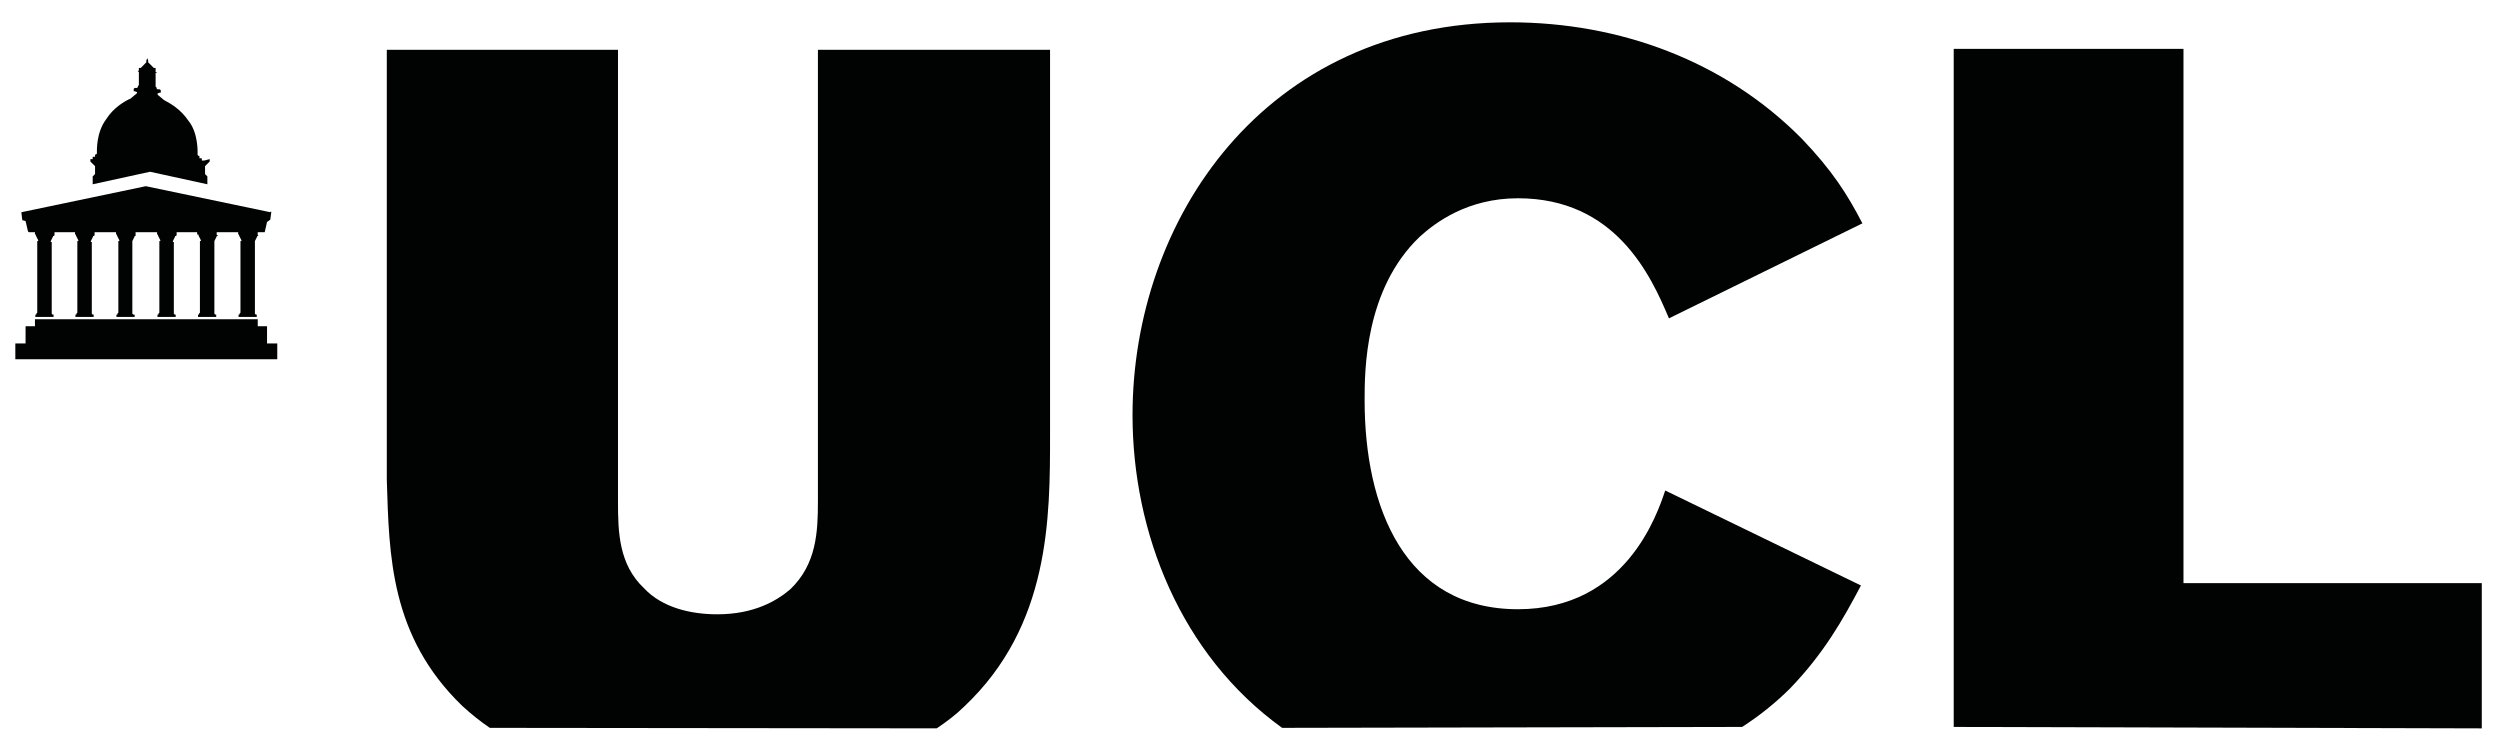 <?xml version="1.0" encoding="UTF-8"?>
<svg width="97px" height="29px" viewBox="0 0 97 29" version="1.1" xmlns="http://www.w3.org/2000/svg" xmlns:xlink="http://www.w3.org/1999/xlink">
    <title>HGF - Logo - UCL</title>
    <g id="Page-1" stroke="none" stroke-width="1" fill="none" fill-rule="evenodd">
        <g id="HGF---Home---Desktop" transform="translate(-514, -3109)" fill="#010202">
            <g id="Logo---UCL" transform="translate(514.418, 3109.866)">
                <polyline id="Fill-606" points="75.386 27.339 75.386 1.029 84.301 1.029 84.301 21.76 95.875 21.76 95.875 27.395"></polyline>
                <path d="M49.328,27.375 C45.387,24.539 43.524,19.791 43.524,15.24 C43.524,7.711 48.585,0 58.172,0 C62.438,0 66.508,1.5 69.49,4.514 C70.684,5.761 71.263,6.682 71.843,7.8 L64.337,11.486 C63.631,9.805 62.258,6.827 58.478,6.827 C56.526,6.827 55.277,7.766 54.663,8.324 C52.529,10.365 52.529,13.543 52.529,14.664 C52.529,18.833 54.083,22.772 58.478,22.772 C62.656,22.772 63.884,19.086 64.192,18.165 L71.787,21.851 C71.081,23.185 70.36,24.468 69.04,25.842 C68.46,26.418 67.846,26.907 67.177,27.339" id="Fill-607"></path>
                <path d="M18.587,27.375 C18.189,27.104 17.88,26.852 17.52,26.526 C14.716,23.819 14.68,20.675 14.59,17.75 L14.59,1.065 L23.56,1.065 L23.56,18.599 C23.56,19.791 23.595,21.038 24.572,21.959 C25.278,22.716 26.398,22.969 27.412,22.969 C28.84,22.969 29.725,22.445 30.25,21.993 C31.264,21.02 31.317,19.773 31.317,18.581 L31.317,1.065 L40.324,1.065 L40.324,16 C40.324,19.231 40.324,23.403 36.997,26.544 C36.688,26.852 36.327,27.123 35.927,27.394" id="Fill-608"></path>
                <polygon id="Fill-609" points="10.069 7.368 5.24 6.358 0.414 7.368 0.414 7.405 0.448 7.676 0.574 7.71 0.667 8.11 0.701 8.144 0.883 8.144 9.634 8.144 9.816 8.144 9.853 8.144 9.943 7.747 10.069 7.657 10.106 7.386 10.106 7.349 10.069 7.349"></polygon>
                <polygon id="Fill-610" points="9.581 8.253 9.581 8.253 9.581 8.108 8.822 8.108 8.822 8.234 8.856 8.234 8.856 8.271 8.949 8.453 8.949 8.487 8.912 8.487 8.912 8.524 8.912 8.56 8.912 11.267 8.875 11.304 8.875 11.341 8.838 11.341 8.838 11.431 9.544 11.431 9.544 11.341 9.507 11.341 9.473 11.304 9.473 8.595 9.473 8.56 9.473 8.524 9.473 8.487 9.563 8.308 9.563 8.289 9.599 8.289 9.599 8.253"></polygon>
                <polygon id="Fill-611" points="7.99 8.253 7.99 8.253 7.99 8.108 7.231 8.108 7.231 8.234 7.284 8.234 7.284 8.271 7.376 8.453 7.376 8.487 7.339 8.487 7.339 8.524 7.339 8.56 7.339 11.267 7.302 11.304 7.302 11.341 7.265 11.341 7.265 11.431 7.971 11.431 7.971 11.341 7.934 11.341 7.9 11.304 7.9 8.595 7.9 8.56 7.9 8.524 7.9 8.487 7.99 8.308 7.99 8.289 8.027 8.289 8.027 8.253"></polygon>
                <polygon id="Fill-612" points="6.435 8.253 6.435 8.253 6.435 8.108 5.676 8.108 5.676 8.234 5.71 8.234 5.71 8.271 5.802 8.453 5.802 8.487 5.765 8.487 5.765 8.524 5.765 8.56 5.765 11.267 5.728 11.304 5.728 11.341 5.692 11.341 5.692 11.431 6.398 11.431 6.398 11.341 6.361 11.341 6.327 11.304 6.327 8.595 6.327 8.56 6.327 8.524 6.29 8.524 6.29 8.487 6.379 8.308 6.379 8.289 6.416 8.289"></polygon>
                <polygon id="Fill-613" points="4.843 8.253 4.843 8.253 4.843 8.108 4.084 8.108 4.084 8.234 4.119 8.234 4.119 8.271 4.211 8.453 4.211 8.487 4.174 8.487 4.174 8.524 4.174 8.56 4.174 11.267 4.137 11.304 4.137 11.341 4.1 11.341 4.1 11.431 4.806 11.431 4.806 11.341 4.753 11.341 4.717 11.304 4.717 8.595 4.717 8.56 4.717 8.524 4.717 8.487 4.806 8.308 4.806 8.289 4.843 8.289"></polygon>
                <polygon id="Fill-614" points="3.252 8.253 3.252 8.253 3.252 8.108 2.493 8.108 2.493 8.234 2.527 8.234 2.527 8.271 2.62 8.453 2.62 8.487 2.583 8.487 2.583 8.524 2.583 8.56 2.583 11.267 2.546 11.304 2.546 11.341 2.509 11.341 2.509 11.431 3.215 11.431 3.215 11.341 3.178 11.341 3.144 11.304 3.144 8.595 3.144 8.56 3.144 8.524 3.107 8.524 3.107 8.487 3.196 8.308 3.196 8.289 3.233 8.289"></polygon>
                <polygon id="Fill-615" points="1.697 8.253 1.697 8.253 1.697 8.108 0.938 8.108 0.938 8.234 0.972 8.234 0.972 8.271 1.064 8.453 1.064 8.487 1.027 8.487 1.027 8.524 1.027 8.56 1.027 11.267 0.991 11.304 0.991 11.341 0.954 11.341 0.954 11.431 1.66 11.431 1.66 11.341 1.623 11.341 1.589 11.304 1.589 8.595 1.589 8.56 1.589 8.524 1.552 8.524 1.552 8.487 1.641 8.308 1.641 8.289 1.678 8.289"></polygon>
                <path d="M7.502,5.364 L7.412,5.364 L7.412,5.274 L7.32,5.274 L7.32,5.182 L7.285,5.182 L7.249,5.148 C7.249,5.056 7.285,4.298 6.888,3.811 C6.579,3.359 6.182,3.143 5.947,3.017 L5.728,2.835 L5.694,2.799 L5.694,2.762 L5.784,2.728 L5.821,2.728 L5.821,2.638 L5.784,2.601 L5.694,2.601 L5.657,2.564 L5.657,2.528 L5.62,2.493 L5.62,1.967 L5.657,1.967 L5.657,1.933 L5.62,1.933 L5.62,1.896 L5.62,1.859 L5.62,1.77 L5.584,1.77 L5.549,1.77 L5.368,1.588 L5.331,1.554 L5.331,1.517 L5.331,1.481 L5.296,1.391 L5.26,1.481 L5.26,1.517 L5.26,1.554 L5.223,1.588 L5.044,1.77 L5.007,1.77 L4.97,1.77 L4.97,1.807 L4.97,1.841 L4.97,1.878 L4.933,1.878 L4.933,1.915 L4.97,1.915 L4.97,2.438 L4.933,2.475 L4.933,2.509 L4.899,2.546 L4.806,2.546 L4.77,2.583 L4.77,2.672 L4.806,2.672 L4.899,2.709 L4.899,2.746 L4.862,2.78 L4.643,2.962 C4.427,3.051 3.974,3.322 3.705,3.756 C3.305,4.28 3.342,5.003 3.342,5.093 L3.305,5.129 L3.27,5.129 L3.27,5.219 L3.178,5.219 L3.178,5.308 L3.089,5.308 L3.089,5.4 L3.178,5.49 L3.27,5.579 L3.27,5.887 L3.178,5.979 L3.178,6.284 L5.404,5.798 L7.628,6.284 L7.628,5.979 L7.538,5.887 L7.538,5.579 L7.628,5.49 L7.718,5.4 L7.718,5.308 L7.502,5.364 Z" id="Fill-616"></path>
                <polygon id="Fill-617" points="9.943 11.792 9.582 11.792 9.582 11.521 0.938 11.521 0.938 11.792 0.574 11.792 0.574 12.46 0.177 12.46 0.177 13.073 10.34 13.073 10.34 12.46 9.943 12.46"></polygon>
            </g>
        </g>
    </g>
</svg>